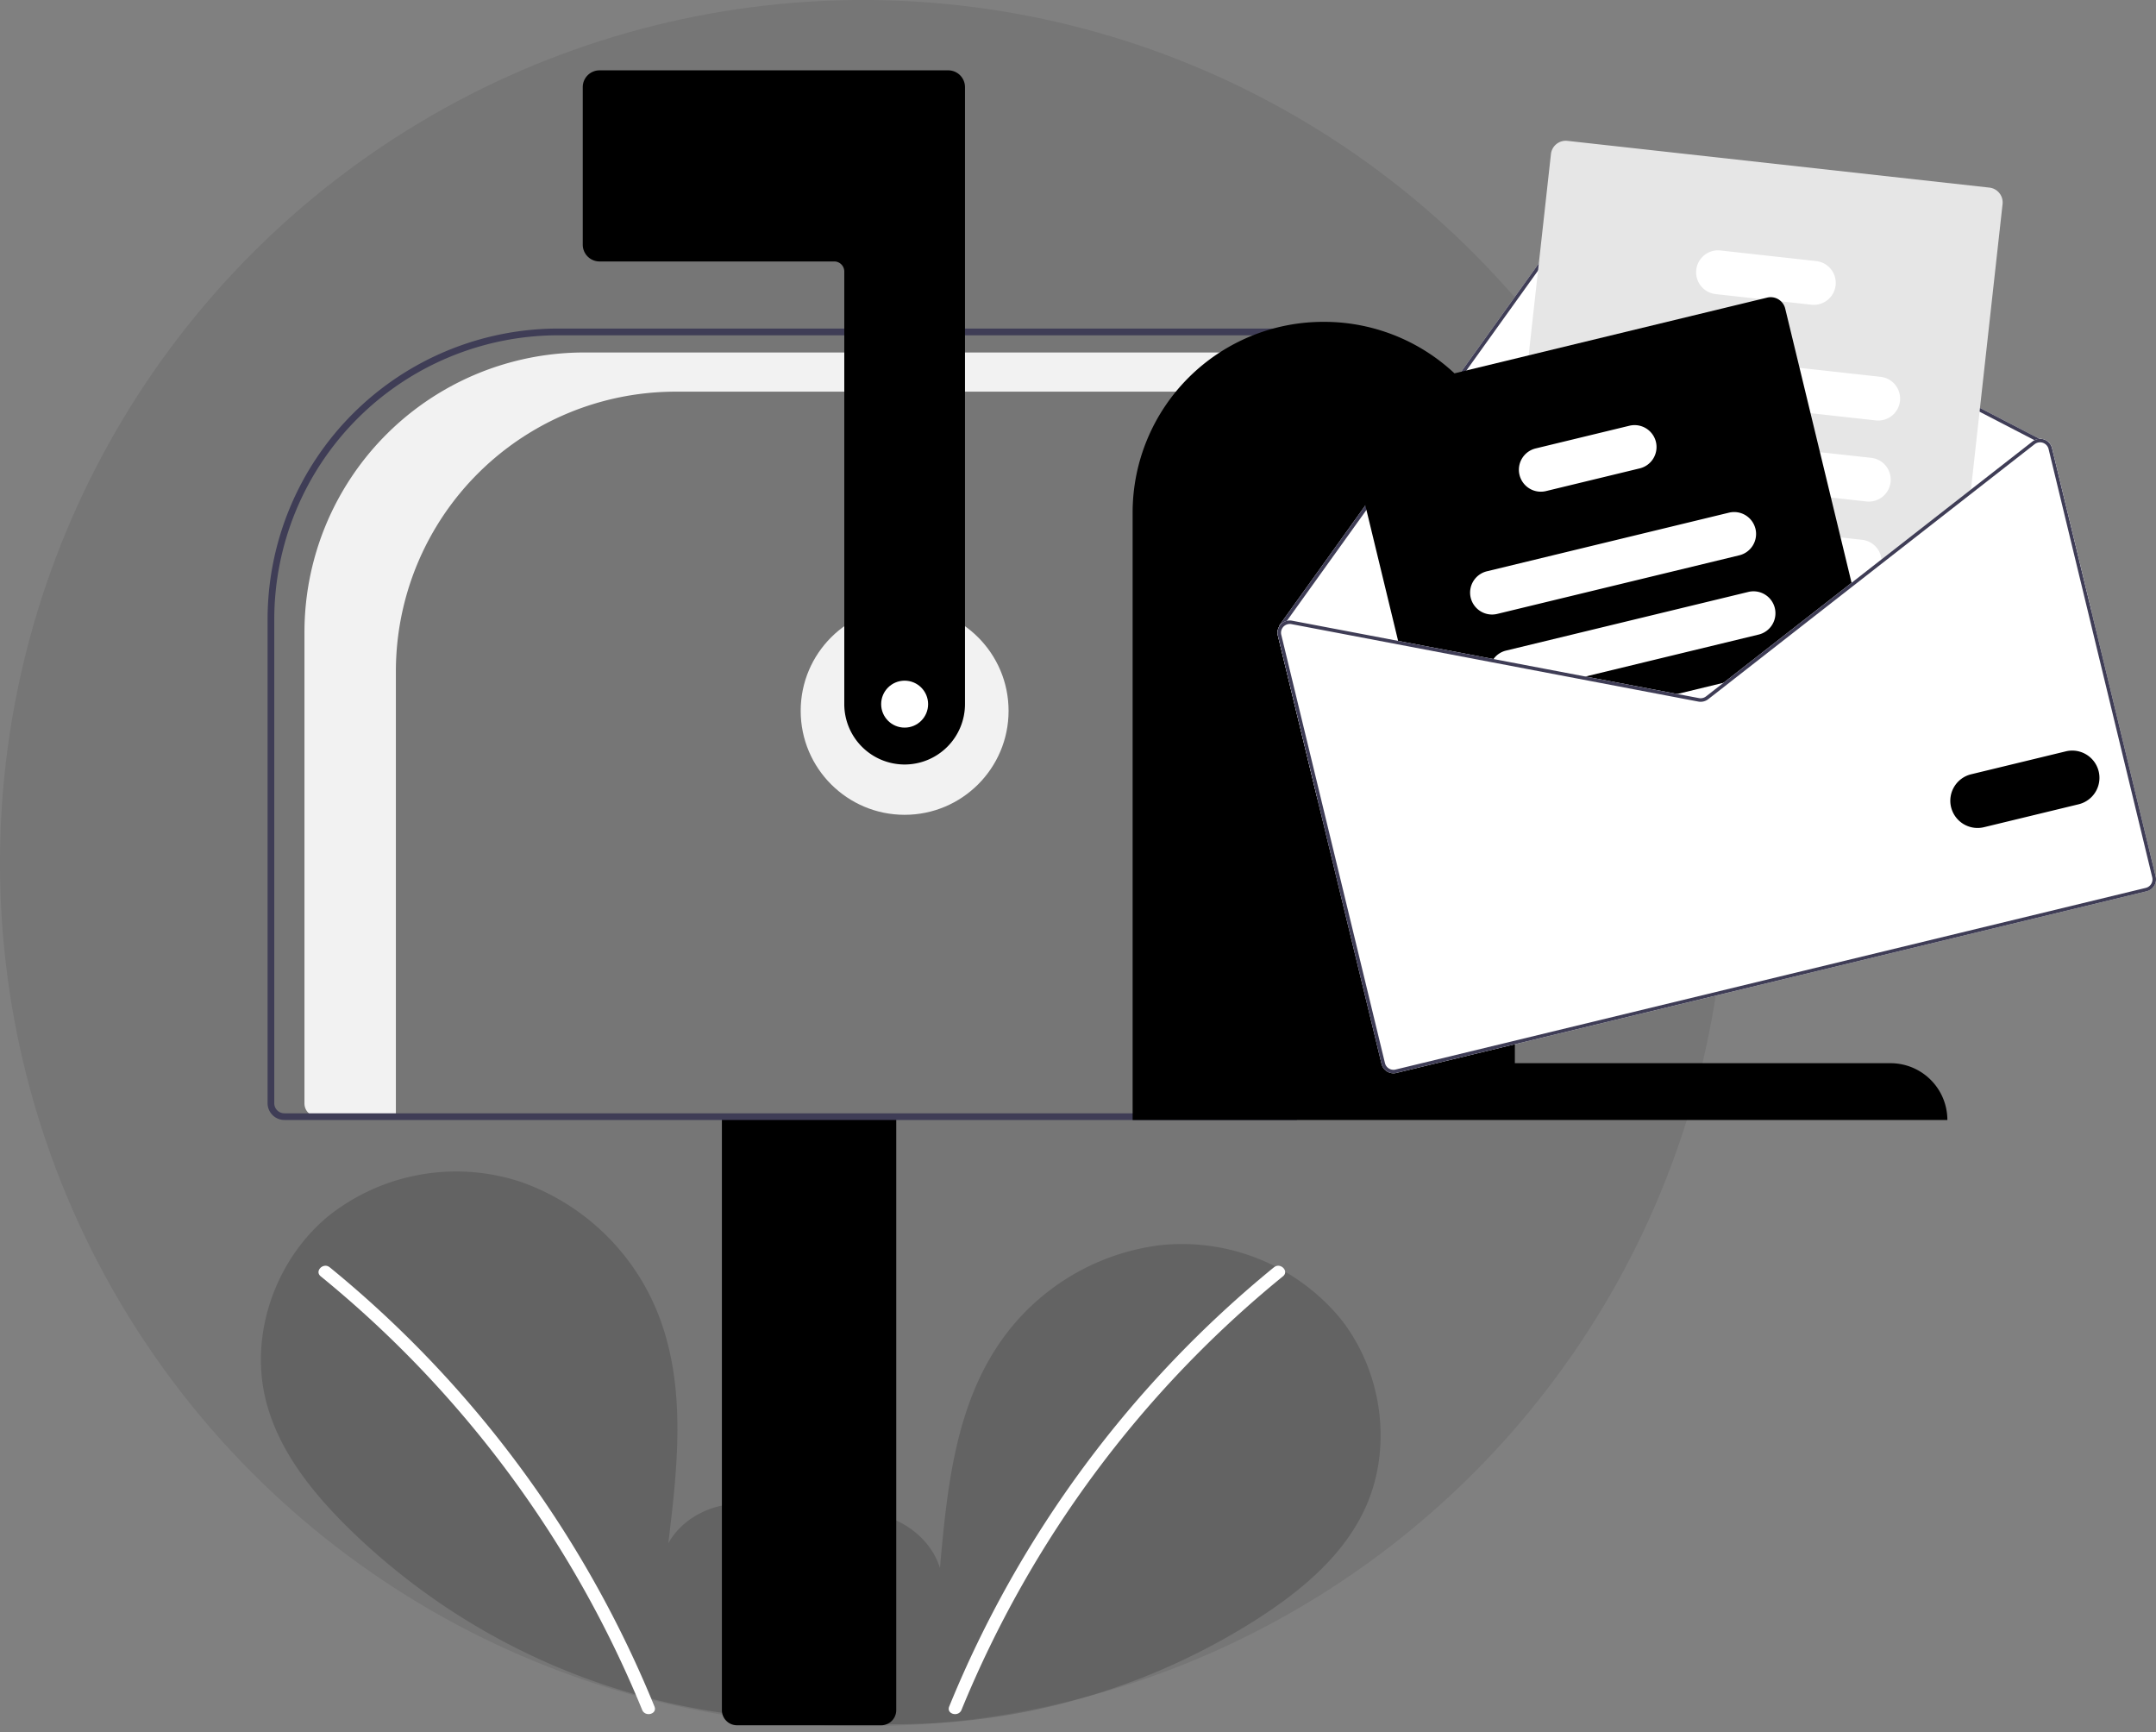 <svg xmlns="http://www.w3.org/2000/svg" width="336.032" height="269.963" viewBox="0 0 336.032 269.963">
  <rect x="0" y="0" width="336.032" height="269.963" fill="#808080" stroke="none"/>
  <g id="Group_18304" data-name="Group 18304" transform="translate(-779 -345)">
    <circle id="Ellipse_366" data-name="Ellipse 366" cx="134.5" cy="134.5" r="134.5" transform="translate(779 345)" opacity="0.08"/>
    <g id="Group_18303" data-name="Group 18303" transform="translate(813.768 355.961)">
      <path id="Path_1280" data-name="Path 1280" d="M400.286,625.548c4.836-4.086,7.774-10.542,7-16.827s-5.542-12.062-11.731-13.4-13.245,2.36-15.125,8.406c-1.035-11.657-2.227-23.8-8.424-33.728a35.72,35.72,0,0,0-25.865-16.57,32.049,32.049,0,0,0-28.194,11.509c-6.569,8.314-8.178,20.4-3.577,29.946,3.389,7.032,9.634,12.265,16.177,16.522a104.4,104.4,0,0,0,71.405,15.621" transform="matrix(0.978, 0.208, -0.208, 0.978, -177.086, -440.063)" opacity="0.16"/>
      <path id="Path_1281" data-name="Path 1281" d="M341.958,559.955A172.271,172.271,0,0,1,392.576,628.4c.483,1.183-1.438,1.7-1.916.528a170.5,170.5,0,0,0-50.107-67.568c-.992-.808.421-2.206,1.4-1.4Z" transform="translate(-325.341 -373.436)" fill="#fff"/>
      <path id="Path_1282" data-name="Path 1282" d="M481.055,625.548c-4.836-4.086-7.774-10.542-7-16.827s5.542-12.062,11.731-13.4,13.245,2.36,15.125,8.406c1.035-11.657,2.227-23.8,8.424-33.728a35.72,35.72,0,0,1,25.865-16.57,32.049,32.049,0,0,1,28.193,11.509c6.57,8.314,8.178,20.4,3.577,29.946-3.389,7.032-9.634,12.265-16.177,16.522a104.4,104.4,0,0,1-71.405,15.621" transform="translate(-389.179 -370.348)" opacity="0.16"/>
      <path id="Path_1283" data-name="Path 1283" d="M578.872,559.955A172.271,172.271,0,0,0,528.254,628.4c-.483,1.183,1.438,1.7,1.916.528a170.353,170.353,0,0,1,50.107-67.569c.992-.808-.421-2.206-1.4-1.4Z" transform="translate(-415.078 -373.435)" fill="#fff"/>
      <circle id="Ellipse_364" data-name="Ellipse 364" cx="16.2" cy="16.2" r="16.2" transform="translate(90.027 83.612)" fill="#f2f2f2"/>
      <path id="Path_1284" data-name="Path 1284" d="M379.62,287.388H491.232v6.106H393.868a43.592,43.592,0,0,0-43.593,43.593v69.376H338.062a2.036,2.036,0,0,1-2.035-2.035V330.98a43.592,43.592,0,0,1,43.593-43.592Z" transform="translate(-323.341 -243.42)" fill="#f2f2f2"/>
      <path id="Path_1285" data-name="Path 1285" d="M460.527,607.507V514.75H487.7v92.757a2.354,2.354,0,0,1-2.352,2.352H462.879A2.354,2.354,0,0,1,460.527,607.507Z" transform="translate(-382.78 -351.968)"/>
      <path id="Path_1286" data-name="Path 1286" d="M325.027,400.965V325.54a45.341,45.341,0,0,1,45.289-45.29H485.458V403.578H327.64A2.616,2.616,0,0,1,325.027,400.965ZM484.413,281.3h-114.1a44.294,44.294,0,0,0-44.244,44.244v75.426a1.569,1.569,0,0,0,1.568,1.568H484.412Z" transform="translate(-318.089 -240.012)" fill="#3f3d56"/>
      <path id="Path_1287" data-name="Path 1287" d="M469.194,311.423a9.417,9.417,0,0,1-9.406-9.406V234.6a1.569,1.569,0,0,0-1.568-1.568H421.64a2.616,2.616,0,0,1-2.613-2.613V205.863a2.616,2.616,0,0,1,2.613-2.613h54.348a2.616,2.616,0,0,1,2.613,2.613v96.154A9.417,9.417,0,0,1,469.194,311.423Z" transform="translate(-362.967 -203.25)"/>
      <path id="Path_1288" data-name="Path 1288" d="M612.814,278.25h0A29.725,29.725,0,0,1,642.6,307.912v85.864h58.529a8.865,8.865,0,0,1,8.884,8.847H583.027V307.912a29.725,29.725,0,0,1,29.787-29.662Z" transform="translate(-441.265 -239.057)"/>
      <path id="Path_1289" data-name="Path 1289" d="M626.3,310.615l6.168,25.479L753.12,306.886l-6.168-25.479a1.9,1.9,0,0,0-1.232-1.356,1.879,1.879,0,0,0-.7-.1l-69.743-36.111a1.924,1.924,0,0,0-2.433.585l-33.612,46.872-12.671,17.675a.269.269,0,0,0-.047.219A1.9,1.9,0,0,0,626.3,310.615Z" transform="translate(-461.899 -222.526)" fill="#fff"/>
      <path id="Path_1290" data-name="Path 1290" d="M626.76,309.186a.256.256,0,0,0,.106.165.292.292,0,0,0,.226.045.28.28,0,0,0,.156-.108l.043-.06.66-.923,11.982-16.7,33.6-46.861a1.369,1.369,0,0,1,1.736-.416l69.2,35.831.621.322a.681.681,0,0,0,.077.027.847.847,0,0,1,.142-.014.269.269,0,0,0,.151-.128.274.274,0,0,0-.114-.37l-.086-.046-69.742-36.111a1.924,1.924,0,0,0-2.433.585l-33.612,46.872-12.671,17.675a.268.268,0,0,0-.047.218Z" transform="translate(-462.141 -222.526)" fill="#3f3d56"/>
      <path id="Path_1291" data-name="Path 1291" d="M694.216,302.535l2.686.3,19.932,2.208,13.214,1.463.781.087,16.488-12.879.632-.493,3.894-3.042L765.7,279.356l.083-.76,4.928-44.479a2.327,2.327,0,0,0-2.053-2.567l-65.769-7.285a2.329,2.329,0,0,0-2.567,2.053l-3.475,31.374-1.928,17.394-1.725,15.562-.8,7.227-.233,2.093A2.329,2.329,0,0,0,694.216,302.535Z" transform="translate(-493.361 -213.277)" fill="#e6e6e6"/>
      <path id="Path_1292" data-name="Path 1292" d="M727.913,293.219l28.489,3.155,10.1,1.119a3.418,3.418,0,1,0,.752-6.793l-12.566-1.392-26.024-2.886a3.419,3.419,0,1,0-.754,6.8Z" transform="translate(-508.984 -242.948)" fill="#fff"/>
      <path id="Path_1293" data-name="Path 1293" d="M725.012,317.368c.074.013.147.026.222.033l33.071,3.664,5.522.613a3.419,3.419,0,0,0,.752-6.8L756.594,314l-26.2-2.9-4.409-.489a3.417,3.417,0,0,0-.977,6.761Z" transform="translate(-507.706 -254.495)" fill="#fff"/>
      <path id="Path_1294" data-name="Path 1294" d="M719.977,340.212a3.417,3.417,0,0,0,2.55,1.633l13.555,1.5,24.141,2.675h.005l.772.086,3.894-3.042a3.382,3.382,0,0,0,0-.7,3.425,3.425,0,0,0-3.024-3.043l-3.354-.373-13.3-1.472-9.572-1.062-12.364-1.37a3.418,3.418,0,0,0-3.3,5.163Z" transform="translate(-506.413 -266.164)" fill="#fff"/>
      <path id="Path_1295" data-name="Path 1295" d="M754.081,263.744l7.089.785,3.131.348,4.729.523a3.419,3.419,0,1,0,.752-6.8l-14.945-1.654a3.418,3.418,0,0,0-.755,6.794Z" transform="translate(-521.478 -228.877)" fill="#fff"/>
      <path id="Path_1296" data-name="Path 1296" d="M645.884,289.336l8.642,35.7,14.424,2.743,13.342,2.54,14.315,2.724,4.574.87a1.919,1.919,0,0,0,1.536-.372l3.67-2.866,2.323-1.814L725.2,315.981l-10.484-43.308a2.3,2.3,0,0,0-.65-1.128,2.325,2.325,0,0,0-2.155-.584L647.6,286.53A2.326,2.326,0,0,0,645.884,289.336Z" transform="translate(-471.243 -235.546)"/>
      <path id="Path_1297" data-name="Path 1297" d="M683.776,348.324a3.421,3.421,0,0,0,4.126,2.518l37.737-9.135a3.423,3.423,0,0,0,2.518-4.126,1.115,1.115,0,0,0-.037-.129,3.417,3.417,0,0,0-4.089-2.389L686.294,344.2A3.421,3.421,0,0,0,683.776,348.324Z" transform="translate(-489.319 -266.135)" fill="#fff"/>
      <path id="Path_1298" data-name="Path 1298" d="M690.082,369.656l13.342,2.54,28.263-6.842a3.418,3.418,0,1,0-1.608-6.644l-37.738,9.135a3.393,3.393,0,0,0-1.958,1.312A3.448,3.448,0,0,0,690.082,369.656Z" transform="translate(-492.375 -277.424)" fill="#fff"/>
      <path id="Path_1299" data-name="Path 1299" d="M743.008,387.654l4.574.87a1.92,1.92,0,0,0,1.536-.372l3.669-2.866Z" transform="translate(-517.644 -290.159)" fill="#fff"/>
      <path id="Path_1300" data-name="Path 1300" d="M698.327,316.807a3.421,3.421,0,0,0,4.126,2.518l14.617-3.538a3.423,3.423,0,0,0,2.518-4.126,3.381,3.381,0,0,0-.63-1.3,3.421,3.421,0,0,0-3.5-1.219l-14.617,3.538A3.418,3.418,0,0,0,698.327,316.807Z" transform="translate(-496.266 -253.76)" fill="#fff"/>
      <path id="Path_1301" data-name="Path 1301" d="M672.947,350.479l14.318,2.724,4.573.871a1.928,1.928,0,0,0,1.535-.372l3.672-2.867-1.289.312-2.72,2.122a1.377,1.377,0,0,1-1.1.265l-3.386-.644-14.318-2.724Zm42.766-14.914.139.576.635-.494Zm-42.766,14.914,14.318,2.724,4.573.871a1.928,1.928,0,0,0,1.535-.372l3.672-2.867-1.289.312-2.72,2.122a1.377,1.377,0,0,1-1.1.265l-3.386-.644-14.318-2.724Zm0,0,14.318,2.724,4.573.871a1.928,1.928,0,0,0,1.535-.372l3.672-2.867-1.289.312-2.72,2.122a1.377,1.377,0,0,1-1.1.265l-3.386-.644-14.318-2.724ZM626.3,343.8l16.156,66.738a1.916,1.916,0,0,0,2.311,1.41L761.7,383.638a1.916,1.916,0,0,0,1.41-2.311l-16.156-66.738a1.9,1.9,0,0,0-1.232-1.356,1.88,1.88,0,0,0-.7-.1,1.808,1.808,0,0,0-.791.208,1.66,1.66,0,0,0-.317.2l-9.6,7.494-13.937,10.887-4.669,3.647v0h0l-17.123,13.366-2.831,2.215-2.72,2.122a1.377,1.377,0,0,1-1.1.266l-3.386-.644-14.318-2.724-14.33-2.725-31.386-5.973a1.875,1.875,0,0,0-.809.017,1.918,1.918,0,0,0-.934.541,2.152,2.152,0,0,0-.258.34,1.9,1.9,0,0,0-.218,1.43Zm46.647,6.682,14.318,2.724,4.573.871a1.928,1.928,0,0,0,1.535-.372l3.672-2.867-1.289.312-2.72,2.122a1.377,1.377,0,0,1-1.1.265l-3.386-.644-14.318-2.724Zm0,0,14.318,2.724,4.573.871a1.928,1.928,0,0,0,1.535-.372l3.672-2.867-1.289.312-2.72,2.122a1.377,1.377,0,0,1-1.1.265l-3.386-.644-14.318-2.724Zm0,0,14.318,2.724,4.573.871a1.928,1.928,0,0,0,1.535-.372l3.672-2.867-1.289.312-2.72,2.122a1.377,1.377,0,0,1-1.1.265l-3.386-.644-14.318-2.724Z" transform="translate(-461.899 -255.708)" fill="#fff"/>
      <path id="Path_1302" data-name="Path 1302" d="M672.947,350.479l14.318,2.725,4.573.871a1.928,1.928,0,0,0,1.535-.372l3.672-2.867-1.289.312-2.72,2.122a1.377,1.377,0,0,1-1.1.266l-3.386-.644-14.318-2.724Zm42.766-14.914.139.576.635-.494Zm-42.766,14.914,14.318,2.725,4.573.871a1.928,1.928,0,0,0,1.535-.372l3.672-2.867-1.289.312-2.72,2.122a1.377,1.377,0,0,1-1.1.266l-3.386-.644-14.318-2.724Zm0,0,14.318,2.725,4.573.871a1.928,1.928,0,0,0,1.535-.372l3.672-2.867-1.289.312-2.72,2.122a1.377,1.377,0,0,1-1.1.266l-3.386-.644-14.318-2.724Zm-45.9-8.07.071.053c.012-.019.033-.037.048-.057a1.381,1.381,0,0,1,1.246-.4l31.19,5.933,13.341,2.542,14.317,2.725,4.573.871a1.927,1.927,0,0,0,1.535-.372l3.672-2.867-1.289.312-2.72,2.122a1.377,1.377,0,0,1-1.1.266l-3.386-.644-14.318-2.724-14.33-2.725-31.386-5.973a1.877,1.877,0,0,0-.809.018Zm-.75,1.388,16.156,66.738a1.916,1.916,0,0,0,2.311,1.41L761.7,383.639a1.916,1.916,0,0,0,1.41-2.311L746.953,314.59a1.9,1.9,0,0,0-1.232-1.356,1.877,1.877,0,0,0-.7-.1,1.807,1.807,0,0,0-.791.208,1.665,1.665,0,0,0-.317.2l-9.6,7.494-13.937,10.887-4.669,3.647v0h0l-17.123,13.366-2.831,2.215-2.72,2.122a1.377,1.377,0,0,1-1.1.266l-3.386-.644-14.318-2.724-14.33-2.725-31.386-5.973a1.877,1.877,0,0,0-.809.018,1.918,1.918,0,0,0-.934.541,2.154,2.154,0,0,0-.258.34,1.9,1.9,0,0,0-.218,1.43Zm.533-.129a1.357,1.357,0,0,1,.241-1.145.178.178,0,0,1,.047-.061c.012-.019.033-.037.048-.057a1.381,1.381,0,0,1,1.246-.4l31.19,5.933,13.341,2.542,14.318,2.725,4.573.871a1.928,1.928,0,0,0,1.535-.372l3.672-2.867,2.322-1.814,16.486-12.881.635-.494,3.891-3.04,13.858-10.822,10.018-7.824a1.361,1.361,0,0,1,.516-.249,1.041,1.041,0,0,1,.159-.026.838.838,0,0,1,.142-.014,1.4,1.4,0,0,1,.471.077,1.372,1.372,0,0,1,.881.968l16.156,66.738a1.369,1.369,0,0,1-1.009,1.654L644.639,411.417a1.368,1.368,0,0,1-1.65-1.01Zm46.114,6.811,14.317,2.724,4.573.871a1.927,1.927,0,0,0,1.535-.372l3.672-2.867-1.289.312-2.72,2.122a1.377,1.377,0,0,1-1.1.266l-3.386-.644-14.318-2.724Zm0,0,14.317,2.724,4.573.871a1.927,1.927,0,0,0,1.535-.372l3.672-2.867-1.289.312-2.72,2.122a1.377,1.377,0,0,1-1.1.266l-3.386-.644-14.318-2.724Zm0,0,14.317,2.724,4.573.871a1.927,1.927,0,0,0,1.535-.372l3.672-2.867-1.289.312-2.72,2.122a1.377,1.377,0,0,1-1.1.266l-3.386-.644-14.318-2.724Z" transform="translate(-461.899 -255.708)" fill="#3f3d56"/>
      <path id="Path_1303" data-name="Path 1303" d="M827.02,414.914a4.248,4.248,0,0,1,3.125-5.122l14.758-3.573a4.243,4.243,0,1,1,2,8.247l-14.758,3.573a4.247,4.247,0,0,1-5.122-3.125Z" transform="translate(-557.696 -300.095)"/>
      <circle id="Ellipse_365" data-name="Ellipse 365" cx="3.658" cy="3.658" r="3.658" transform="translate(102.569 95.109)" fill="#fff"/>
    </g>
  </g>
</svg>
